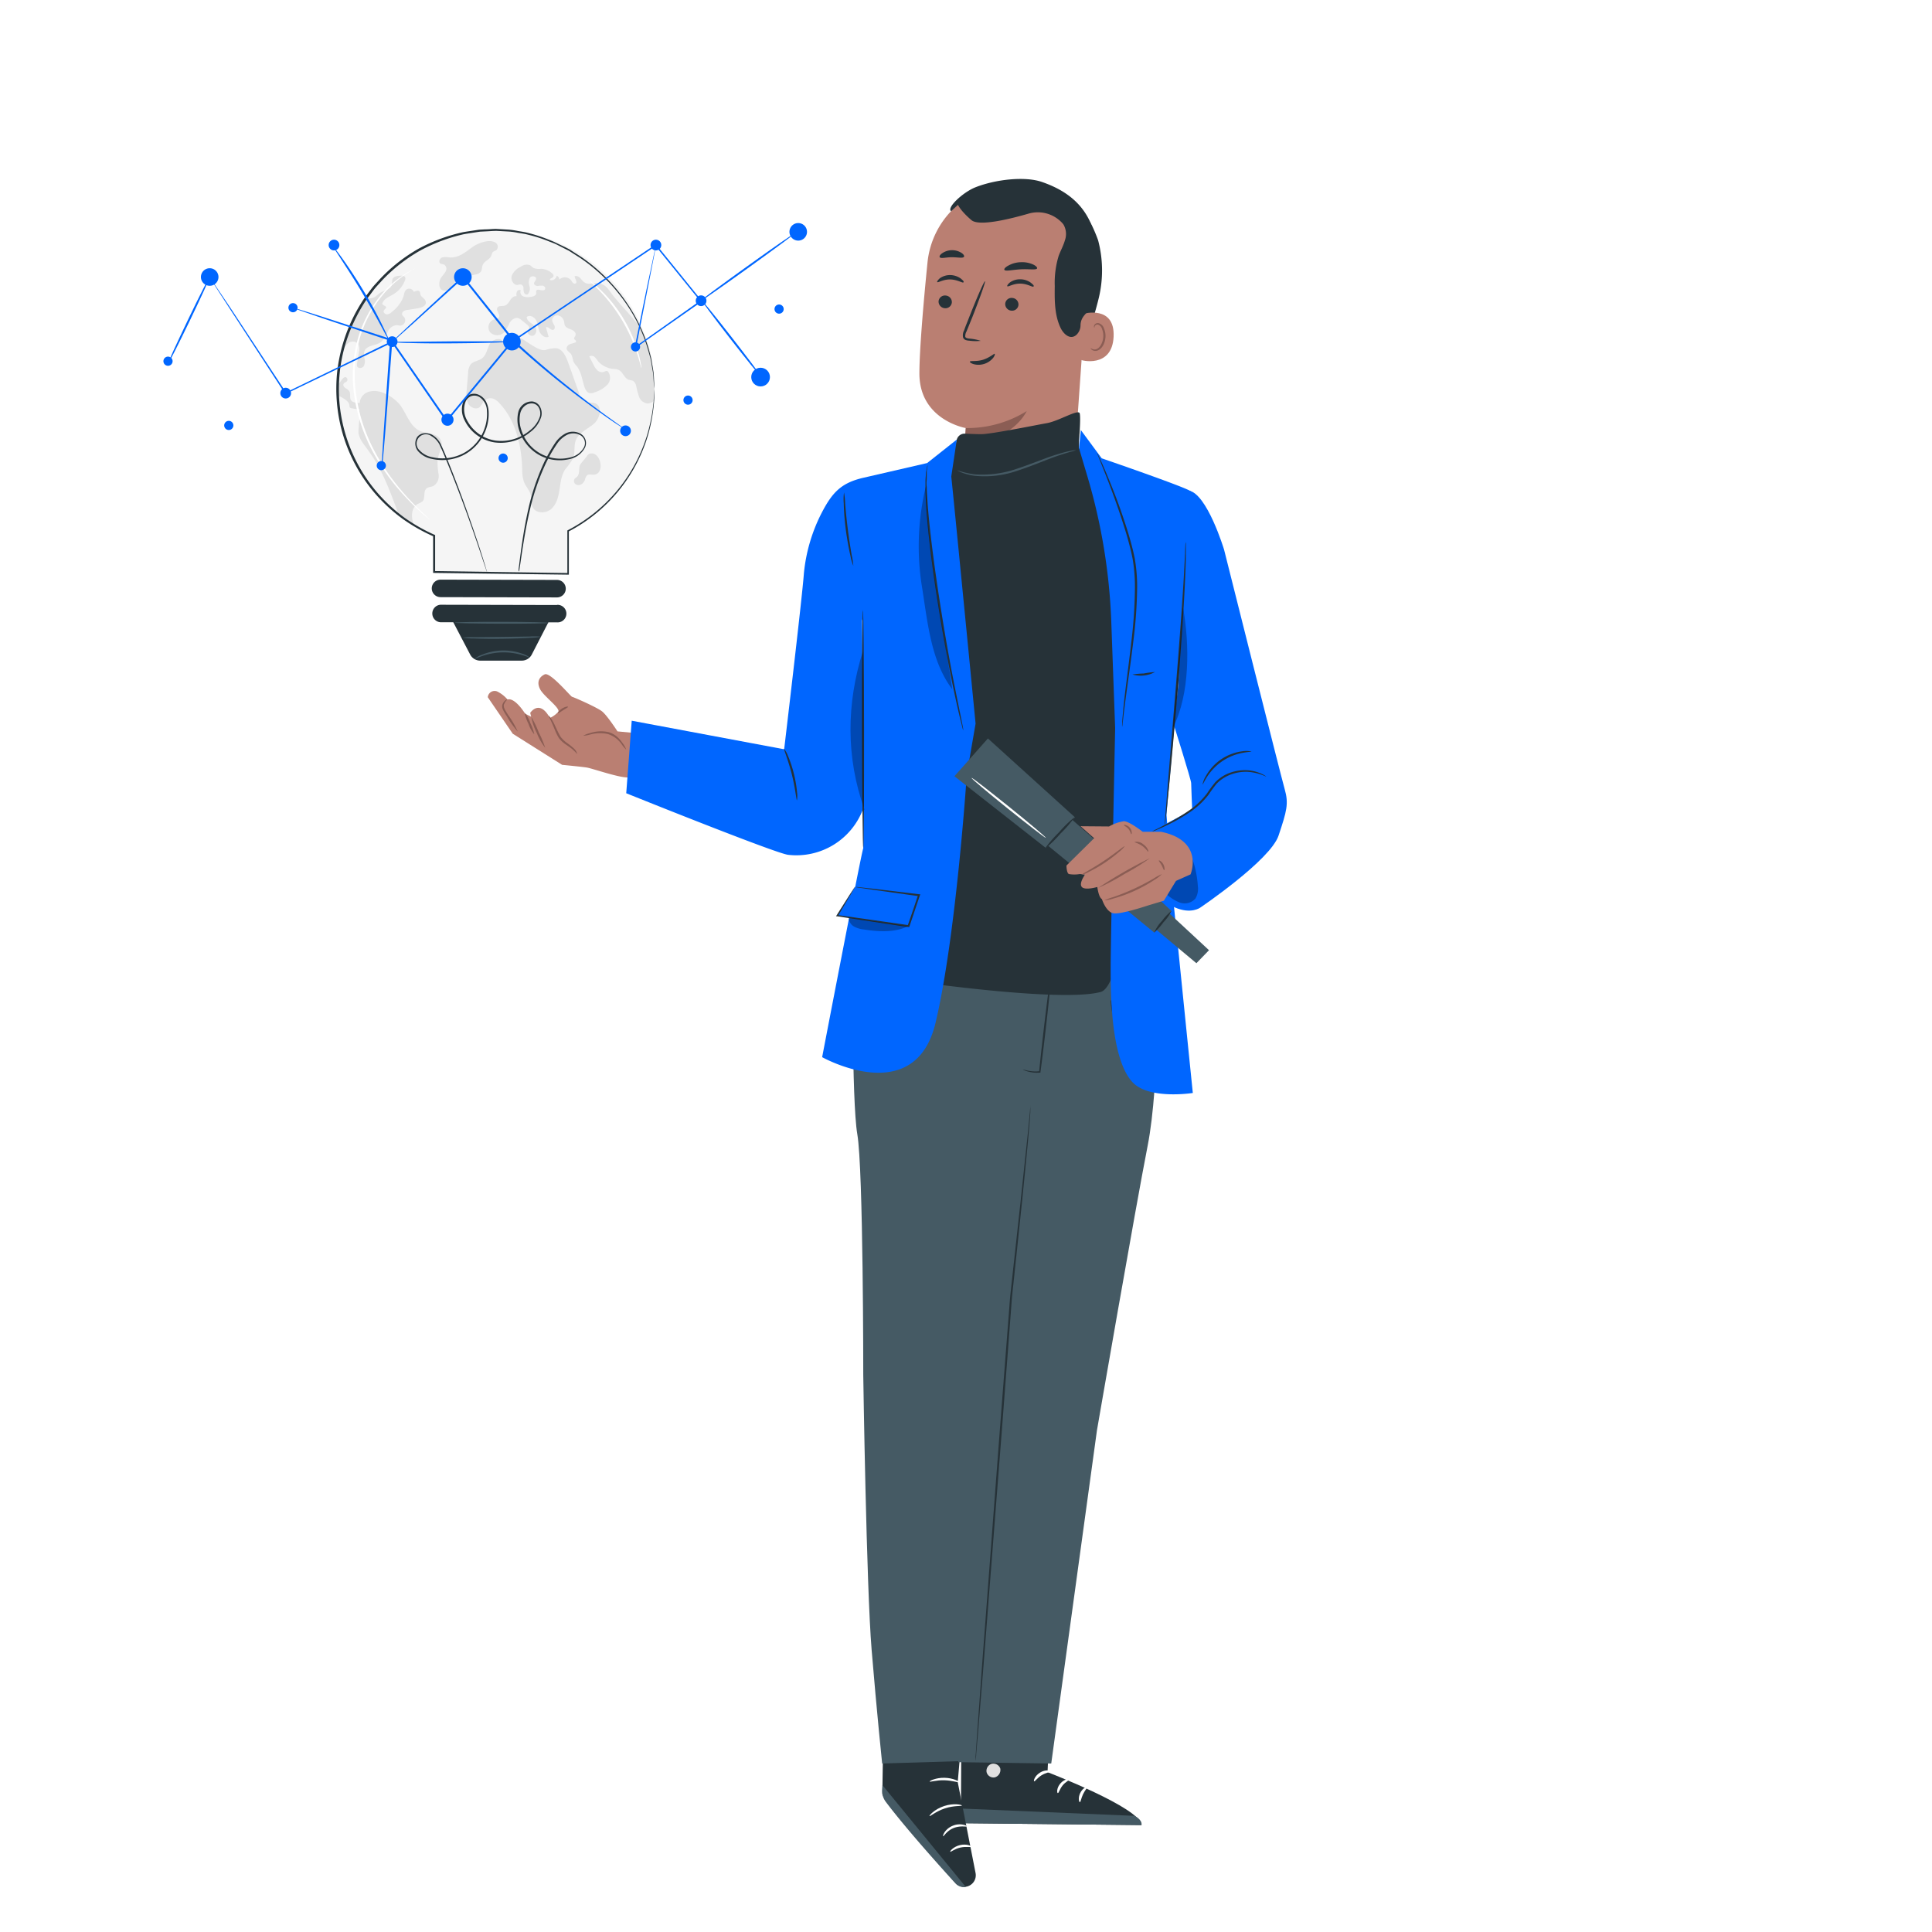 <svg class="animated" id="freepik_stories-visionary-technology" xmlns="http://www.w3.org/2000/svg" viewBox="0 0 500 500" version="1.1" xmlns:xlink="http://www.w3.org/1999/xlink" xmlns:svgjs="http://svgjs.com/svgjs"><style>svg#freepik_stories-visionary-technology:not(.animated) .animable {opacity: 0;}svg#freepik_stories-visionary-technology.animated #freepik--light-bulb--inject-40 {animation: 3s Infinite  linear floating;animation-delay: 0s;}            @keyframes floating {                0% {                    opacity: 1;                    transform: translateY(0px);                }                50% {                    transform: translateY(-10px);                }                100% {                    opacity: 1;                    transform: translateY(0px);                }            }        .animator-hidden { display: none; }</style><g id="freepik--background-simple--inject-40" class="animable animator-active animator-hidden" style="transform-origin: 266.015px 246.157px;"><path d="M423.34,145.25l-2.07-3.4c-17.41-28.69-48.88-46-82.07-43.89a86.71,86.71,0,0,0-12.71,1.75c-30.17,6.46-56.42,29.27-67.31,58.5-6.4,17.18-8.19,37-20.33,50.61C223,226.58,196.2,227.14,172.61,226.4s-50.45-.11-66.18,17.72c-9.85,11.16-13,27-12.19,42,2.11,39.58,29.69,75,64.76,92.56s76.37,19.17,114.76,11.43c53.78-10.84,104.92-40.61,135.65-86.59S447.93,194.88,423.34,145.25Z" style="fill: rgb(245, 245, 245); transform-origin: 266.015px 246.157px;" id="el8ospnqzyc3a" class="animable"></path></g><g id="freepik--Plant--inject-40" class="animable animator-hidden" style="transform-origin: 398.805px 396.735px;"><path d="M399.63,398a25.91,25.91,0,0,1,6.9-17.12C408.61,389.44,399.63,398,399.63,398Z" style="fill: rgb(69, 90, 100); transform-origin: 403.236px 389.44px;" id="elychs6ajq95d" class="animable"></path><path d="M409.64,393.13a25.89,25.89,0,0,1,18.46-.51C421.05,398,409.64,393.13,409.64,393.13Z" style="fill: rgb(69, 90, 100); transform-origin: 418.87px 393.157px;" id="elmr6xpva0tna" class="animable"></path><path d="M410.78,387.56a20.43,20.43,0,0,1,2.51-14.35C416.31,379.51,410.78,387.56,410.78,387.56Z" style="fill: rgb(69, 90, 100); transform-origin: 412.3px 380.385px;" id="el7qjpmz1yzxe" class="animable"></path><path d="M372.07,367.46c14.63,3.9,22.48,16.62,22.48,16.62C382.05,384.09,372.07,367.46,372.07,367.46Z" style="fill: rgb(69, 90, 100); transform-origin: 383.31px 375.77px;" id="el88dlrb7sv3" class="animable"></path><path d="M395.44,373.46c-.76-15.77,14.66-33.62,14.66-33.62-2.33,19.58-14.66,33.62-14.66,33.62" style="fill: rgb(69, 90, 100); transform-origin: 402.756px 356.65px;" id="elujtwtj32u3" class="animable"></path><path d="M395.37,328.54a42.26,42.26,0,0,1-5.55,22.59C387.65,341,395.37,328.54,395.37,328.54Z" style="fill: rgb(69, 90, 100); transform-origin: 392.418px 339.835px;" id="elhf2pbynvkcg" class="animable"></path><path d="M389.42,360.59c-11.53-1.24-17.8-12.71-17.8-12.71C385.56,351.78,389.42,360.59,389.42,360.59Z" style="fill: rgb(69, 90, 100); transform-origin: 380.52px 354.235px;" id="elxu4x1rfnw3m" class="animable"></path><path d="M364.55,408.81a25.88,25.88,0,0,1,18.13-3.49C376.59,411.73,364.55,408.81,364.55,408.81Z" style="fill: rgb(69, 90, 100); transform-origin: 373.615px 407.2px;" id="elsmia68heru" class="animable"></path><path d="M394.43,414a16.93,16.93,0,0,1-7.75,8.73C387.18,417.39,394.43,414,394.43,414Z" style="fill: rgb(69, 90, 100); transform-origin: 390.555px 418.365px;" id="el01qh6lbe9kou" class="animable"></path><path d="M393,412.29a20.52,20.52,0,0,1-13.79,2.46C383.6,410.12,393,412.29,393,412.29Z" style="fill: rgb(69, 90, 100); transform-origin: 386.105px 413.417px;" id="elmt627hex28g" class="animable"></path><path d="M398.85,433.52a.75.75,0,0,1,0-.24c0-.18,0-.41,0-.68,0-.65,0-1.53,0-2.65s0-2.55,0-4.18,0-3.48-.12-5.53c-.1-4.1-.39-9-.81-14.38s-1.12-11.33-2-17.52c-1.83-12.39-4.32-23.46-6.32-31.42-1-4-1.86-7.18-2.48-9.39l-.69-2.55c-.06-.27-.12-.49-.16-.67s-.05-.23,0-.23,0,.07.09.21.13.39.21.66c.2.61.46,1.46.79,2.52.68,2.19,1.58,5.39,2.64,9.36a294.12,294.12,0,0,1,6.47,31.43c.9,6.2,1.54,12.14,2,17.56s.65,10.3.7,14.41c.06,2,0,3.91,0,5.54s0,3-.07,4.19-.06,2-.09,2.64q0,.4,0,.69Z" style="fill: rgb(38, 50, 56); transform-origin: 392.716px 388.8px;" id="elt6que2av45a" class="animable"></path><path d="M377.68,400.13c.08-.12,4.74,2.94,10.41,6.82s10.2,7.14,10.12,7.25-4.74-2.93-10.41-6.82S377.6,400.25,377.68,400.13Z" style="fill: rgb(38, 50, 56); transform-origin: 387.945px 407.165px;" id="ellbscox6dri" class="animable"></path><path d="M398.21,401.81a4.22,4.22,0,0,1,.71-.78l2.08-2,6.93-6.5,6.93-6.5,2.1-2a4.26,4.26,0,0,1,.82-.68,4.4,4.4,0,0,1-.67.82c-.46.51-1.14,1.22-2,2.09-1.71,1.74-4.12,4.08-6.84,6.62s-5.2,4.79-7,6.39c-.92.8-1.67,1.44-2.19,1.88A4.35,4.35,0,0,1,398.21,401.81Z" style="fill: rgb(38, 50, 56); transform-origin: 407.995px 392.58px;" id="elnjwaztqbi1f" class="animable"></path><path d="M362.87,392.66s11.92-.23,17,9.15A21.46,21.46,0,0,1,362.87,392.66Z" style="fill: rgb(69, 90, 100); transform-origin: 371.37px 397.235px;" id="elwrs2ackaua" class="animable"></path><path d="M379.15,387.87s9.71,6.93,8.16,17.46A21.47,21.47,0,0,1,379.15,387.87Z" style="fill: rgb(69, 90, 100); transform-origin: 383.31px 396.6px;" id="elhwell1ba4am" class="animable"></path><path d="M430.26,370.82s-3.83,13.34-16,15.74A25,25,0,0,1,430.26,370.82Z" style="fill: rgb(69, 90, 100); transform-origin: 422.26px 378.69px;" id="elj03ayx3lzyp" class="animable"></path><path d="M373.86,321.22s15.2,9.92,13.52,26A32.68,32.68,0,0,1,373.86,321.22Z" style="fill: rgb(69, 90, 100); transform-origin: 380.685px 334.22px;" id="eluq4cvi7vd4j" class="animable"></path><path d="M424.46,409.44a5.82,5.82,0,0,1-1,.79c-.66.48-1.6,1.19-2.73,2.09a66.76,66.76,0,0,0-15.05,16.75c-.77,1.23-1.37,2.23-1.78,2.94a5.28,5.28,0,0,1-.68,1.06,6.12,6.12,0,0,1,.51-1.16c.34-.73.9-1.77,1.64-3A58.23,58.23,0,0,1,420.52,412c1.17-.87,2.15-1.54,2.84-2A6.25,6.25,0,0,1,424.46,409.44Z" style="fill: rgb(38, 50, 56); transform-origin: 413.84px 421.255px;" id="el7lsba9r78rq" class="animable"></path><path d="M411.23,419.35a25.92,25.92,0,0,1,3.49-18.13C416.36,412.52,411.23,419.35,411.23,419.35Z" style="fill: rgb(69, 90, 100); transform-origin: 412.941px 410.285px;" id="el14836jdaptym" class="animable"></path><path d="M421.46,413.77a18.87,18.87,0,0,1,13.28-2.06C427.39,415.61,421.46,413.77,421.46,413.77Z" style="fill: rgb(69, 90, 100); transform-origin: 428.1px 412.749px;" id="el7vlnyfp57tt" class="animable"></path><polygon points="376.68 434.76 382.38 472.25 415.52 472.25 423.22 435.3 376.68 434.76" style="fill: rgb(0, 102, 255); transform-origin: 399.95px 453.505px;" id="el574zd74fkxn" class="animable"></polygon><path d="M372.87,427.34v7a2.76,2.76,0,0,0,2.76,2.76h48a2.76,2.76,0,0,0,2.76-2.76v-7Z" style="fill: rgb(0, 102, 255); transform-origin: 399.63px 432.22px;" id="elcevcno5yplv" class="animable"></path><path d="M422.25,437.25c0,.12-10.5.23-23.44.23s-23.45-.11-23.45-.23,10.5-.23,23.45-.23S422.25,437.12,422.25,437.25Z" style="fill: rgb(38, 50, 56); transform-origin: 398.805px 437.25px;" id="elao4tjjaatls" class="animable"></path></g><g id="freepik--Floor--inject-40" class="animable animator-hidden" style="transform-origin: 248.645px 472.135px;"><path d="M448.61,472.13c0,.15-89.52.27-199.93.27s-200-.12-200-.27,89.5-.26,200-.26S448.61,472,448.61,472.13Z" style="fill: rgb(38, 50, 56); transform-origin: 248.645px 472.135px;" id="elumijja9pteb" class="animable"></path></g><g id="freepik--Character--inject-40" class="animable" style="transform-origin: 229.628px 267.353px;"><path d="M165.53,189.82l-5.72-.54s-2.66-4.12-4-5.18-7.43-3.73-7.75-3.76-5.65-6.47-7.08-5.82-2.16,2-1.19,3.87,5.39,4.94,4.66,5.86a6.86,6.86,0,0,1-2.16,1.57s-1-2.18-2.51-2.57-2.56,1.24-2.56,1.24l.24,1-1.56-.79s-2.59-4.25-4.56-3.67a8.35,8.35,0,0,0-2.69-2.09,1.77,1.77,0,0,0-2.41,1.5h0l6.46,9.45,12.77,8.05s5.08.49,6.4.7,7.64,2.41,10.2,2.55,5.62.56,5.62.56Z" style="fill: rgb(186, 127, 114); transform-origin: 146.965px 188.112px;" id="elw5tkigvzny" class="animable"></path><path d="M150.92,190.42a6.2,6.2,0,0,1,1.8-.7,8.88,8.88,0,0,1,4.7-.26,5.64,5.64,0,0,1,2.33,1.26,8.45,8.45,0,0,1,1.39,1.61,5.82,5.82,0,0,1,.93,1.7,9.29,9.29,0,0,1-1.23-1.48,6.85,6.85,0,0,0-3.55-2.59,10,10,0,0,0-4.48.11A8.24,8.24,0,0,1,150.92,190.42Z" style="fill: rgb(139, 93, 84); transform-origin: 156.495px 191.645px;" id="el508wwarizrf" class="animable"></path><path d="M141.94,185.21c.05-.05.58.46,1.15,1.48s1.13,2.53,2,4a7.77,7.77,0,0,0,1.72,1.63,16.74,16.74,0,0,1,1.58,1.27,2.9,2.9,0,0,1,1,1.57,15.7,15.7,0,0,0-1.29-1.29c-.43-.36-1-.73-1.61-1.16a7.43,7.43,0,0,1-1.86-1.72,14.08,14.08,0,0,1-1.1-2.26c-.29-.69-.55-1.32-.79-1.83C142.29,185.83,141.88,185.26,141.94,185.21Z" style="fill: rgb(139, 93, 84); transform-origin: 145.662px 190.183px;" id="elma86b327ty9" class="animable"></path><path d="M141.09,193.52a14.71,14.71,0,0,1-2.15-3.8,14.38,14.38,0,0,1-1.42-4.14,24.73,24.73,0,0,1,1.89,3.93A25.21,25.21,0,0,1,141.09,193.52Z" style="fill: rgb(139, 93, 84); transform-origin: 139.305px 189.55px;" id="elcwj2lgobglg" class="animable"></path><path d="M138.27,190.05a8.15,8.15,0,0,1-1.48-2.68,10.23,10.23,0,0,1-1-2.88,8,8,0,0,1,1.47,2.67A10.76,10.76,0,0,1,138.27,190.05Z" style="fill: rgb(139, 93, 84); transform-origin: 137.03px 187.27px;" id="elun9wwstcjmk" class="animable"></path><path d="M134,189.34a22.92,22.92,0,0,1-2.85-4,12.27,12.27,0,0,1-1-1.69,2.4,2.4,0,0,1-.2-.91,1.89,1.89,0,0,1,.24-.77c.45-.86,1.13-1,1.13-.94a3,3,0,0,0-.8,1.1c-.47.77.31,1.79,1,2.93A23.71,23.71,0,0,1,134,189.34Z" style="fill: rgb(139, 93, 84); transform-origin: 131.975px 185.179px;" id="elb936hrcbbpw" class="animable"></path><path d="M144.42,184.55c-.11-.09.29-.72,1.06-1.2s1.5-.57,1.53-.43-.57.43-1.26.87S144.53,184.65,144.42,184.55Z" style="fill: rgb(139, 93, 84); transform-origin: 145.707px 183.712px;" id="eljiohxhxplxd" class="animable"></path><path d="M272.22,434.58l-1.12,24.06s24.09,9.23,24.32,13.69l-46.75-.49.21-37.57Z" style="fill: rgb(38, 50, 56); transform-origin: 272.045px 453.3px;" id="eleo4ybzwywwo" class="animable"></path><path d="M256.67,456.47a1.89,1.89,0,0,0-1.34,2.16,1.83,1.83,0,0,0,2.13,1.35,2,2,0,0,0,1.41-2.3,1.9,1.9,0,0,0-2.37-1.16" style="fill: rgb(224, 224, 224); transform-origin: 257.102px 458.221px;" id="elnbbsq3gd7lr" class="animable"></path><path d="M248.67,471.84l.17-3.79,44.76,1.89s2.07.93,1.82,2.39Z" style="fill: rgb(69, 90, 100); transform-origin: 272.055px 470.19px;" id="elq2daxkotwe" class="animable"></path><path d="M271.86,458.42c0,.22-1.15.31-2.28,1s-1.74,1.67-1.95,1.58.15-1.41,1.53-2.26S271.91,458.21,271.86,458.42Z" style="fill: rgb(255, 255, 255); transform-origin: 269.718px 459.594px;" id="elkvooo0tjvho" class="animable"></path><path d="M276.74,460.49c.05.23-.94.6-1.72,1.56s-1,2-1.25,2-.36-1.3.64-2.47S276.74,460.28,276.74,460.49Z" style="fill: rgb(255, 255, 255); transform-origin: 275.17px 462.229px;" id="elxe1zff4om4j" class="animable"></path><path d="M279.47,466.39c-.21.05-.52-1.09.08-2.34s1.68-1.73,1.77-1.54-.57.85-1.05,1.88S279.69,466.37,279.47,466.39Z" style="fill: rgb(255, 255, 255); transform-origin: 280.264px 464.431px;" id="el3on2ynwl8vp" class="animable"></path><path d="M271.51,452.9c-.1.21-1.14-.12-2.43,0s-2.3.47-2.42.27.86-1,2.38-1.07S271.62,452.72,271.51,452.9Z" style="fill: rgb(255, 255, 255); transform-origin: 269.084px 452.663px;" id="el9r17e3snyxg" class="animable"></path><path d="M250.39,432.21l-2.53,29,4.62,23.55a3,3,0,0,1-2.55,3.53h0a3,3,0,0,1-2.57-.93c-4.17-4.55-19-21.53-19-23.09,0-2.47.5-31.17.5-31.17Z" style="fill: rgb(38, 50, 56); transform-origin: 240.446px 460.262px;" id="el8hx1rakecd8" class="animable"></path><path d="M249.93,488.33,228.38,462l-.08,1.23a4.73,4.73,0,0,0,.88,3c1.71,2.29,6.56,8.51,18.09,21.19a3,3,0,0,0,2.66.94Z" style="fill: rgb(69, 90, 100); transform-origin: 239.112px 475.197px;" id="elgag4mwljmkj" class="animable"></path><g id="elmmp494wncu"><g style="opacity: 0.6; transform-origin: 233.975px 454.355px;" class="animable"><path d="M235,453a1.79,1.79,0,0,1,.34,2.38,1.73,1.73,0,0,1-2.36.36,1.9,1.9,0,0,1-.35-2.52,1.8,1.8,0,0,1,2.5-.11" style="fill: rgb(255, 255, 255); transform-origin: 233.975px 454.355px;" id="elu4ugydrcnfc" class="animable"></path></g></g><path d="M244.09,475.2c.16.09.92-1.39,2.7-2.1s3.34-.25,3.39-.43-.32-.32-1-.46a4.61,4.61,0,0,0-2.63.3,4.69,4.69,0,0,0-2.08,1.65C244.1,474.74,244,475.17,244.09,475.2Z" style="fill: rgb(255, 255, 255); transform-origin: 247.122px 473.671px;" id="el53tr63aw6om" class="animable"></path><path d="M245.92,479.22c.13.14,1.12-.75,2.65-1.08s2.81,0,2.87-.19-1.27-.85-3-.44S245.77,479.14,245.92,479.22Z" style="fill: rgb(255, 255, 255); transform-origin: 248.673px 478.307px;" id="el0r8m7jxffmea" class="animable"></path><path d="M240.56,470c.13.14,1.65-1.23,4-2s4.37-.53,4.38-.73-2.07-.69-4.57.12S240.42,469.86,240.56,470Z" style="fill: rgb(255, 255, 255); transform-origin: 244.745px 468.475px;" id="elqf6paond6h" class="animable"></path><path d="M240.59,461.06c.07.18,1.72-.39,3.81-.33s3.72.67,3.8.49-1.53-1.09-3.78-1.13S240.51,460.92,240.59,461.06Z" style="fill: rgb(255, 255, 255); transform-origin: 244.395px 460.671px;" id="elgrq61iw8w8e" class="animable"></path><path d="M241.12,452.52c.08.17,1.75-.69,4-.45s3.68,1.37,3.79,1.22-.24-.45-.89-.88a6.47,6.47,0,0,0-5.82-.57C241.44,452.13,241.08,452.45,241.12,452.52Z" style="fill: rgb(255, 255, 255); transform-origin: 245.023px 452.351px;" id="elqg940uf75hs" class="animable"></path><path d="M245.13,450.44a2.42,2.42,0,0,0,.11-1.1,7.65,7.65,0,0,0-.69-2.93,3.38,3.38,0,0,0-1.35-1.72,1.21,1.21,0,0,0-1.37.18,2,2,0,0,0-.54,1.29,4.21,4.21,0,0,0,3.44,4.13,4.86,4.86,0,0,0,5-2.25,1.7,1.7,0,0,0,.18-1.4,1.17,1.17,0,0,0-1.19-.7,4.15,4.15,0,0,0-2,.87,8.8,8.8,0,0,0-2.13,2.13,2.69,2.69,0,0,0-.51,1,13.66,13.66,0,0,1,2.9-2.73,3.92,3.92,0,0,1,1.74-.72.62.62,0,0,1,.65.38,1.16,1.16,0,0,1-.16.91,4.38,4.38,0,0,1-4.33,1.9,3.65,3.65,0,0,1-3-3.46,1.41,1.41,0,0,1,.34-.92.67.67,0,0,1,.75-.11,3.12,3.12,0,0,1,1.17,1.43A11.32,11.32,0,0,1,245.13,450.44Z" style="fill: rgb(255, 255, 255); transform-origin: 245.638px 447.497px;" id="ell9qyseonaa8" class="animable"></path><path d="M220.71,246.15s-.34,38.7,1.16,47.38c1.57,9.12,1.54,62.3,1.54,62.3s.81,54.84,2.17,71.2,2.72,29.36,2.72,29.36l24.18-.73L259,350l10.22-64.75L266.7,248Z" style="fill: rgb(69, 90, 100); transform-origin: 244.948px 351.27px;" id="elwnwneq2s48" class="animable"></path><path d="M254.53,247.5l45.18,1.18s.46,31.78-2.69,47.8-13.13,73.69-13.13,73.69l-11.83,86.22L248,456.05v-119l3.81-54.87,2.74-34.69" style="fill: rgb(69, 90, 100); transform-origin: 273.867px 351.94px;" id="elqhpf7mu75q" class="animable"></path><path d="M266.65,286.15v0s0,0,0,.07a2.83,2.83,0,0,1,0,.33c0,.29,0,.72,0,1.29-.07,1.13-.19,2.8-.38,4.94-.37,4.3-1,10.5-1.76,18.16l-1.31,12.52c-.24,2.26-.49,4.58-.74,7s-.56,4.86-.72,7.4c-.77,10.15-1.62,21.31-2.51,33-1.83,23.42-3.48,44.62-4.68,60-.63,7.65-1.13,13.86-1.48,18.17-.19,2.13-.33,3.79-.43,4.94,0,.55-.1,1-.13,1.29a2.55,2.55,0,0,1-.06.43s0-.15,0-.44,0-.74.07-1.29c.08-1.15.19-2.82.34-4.94.31-4.32.76-10.53,1.31-18.19,1.16-15.38,2.76-36.59,4.53-60,.9-11.71,1.77-22.87,2.55-33,.17-2.54.48-5,.74-7.41s.52-4.72.77-7c.49-4.5.95-8.69,1.37-12.52.81-7.64,1.47-13.83,1.93-18.13.2-2.13.36-3.78.47-4.94l.1-1.28C266.69,286.23,266.68,286.06,266.65,286.15Z" style="fill: rgb(38, 50, 56); transform-origin: 259.562px 370.908px;" id="elz9zhwt4cdxs" class="animable"></path><path d="M242.87,253a3.62,3.62,0,0,1,0,1.06,15,15,0,0,1-.41,2.87A17.71,17.71,0,0,1,229.73,270a15.31,15.31,0,0,1-2.86.49,3.71,3.71,0,0,1-1.07,0c0-.1,1.52-.14,3.82-.84a18.31,18.31,0,0,0,12.52-12.87C242.77,254.48,242.77,253,242.87,253Z" style="fill: rgb(38, 50, 56); transform-origin: 234.354px 261.764px;" id="eljnwcikl9fr" class="animable"></path><path d="M297.57,273.59a2,2,0,0,1-.71-.24,11.79,11.79,0,0,1-1.78-1,16.85,16.85,0,0,1-7.35-10.79,11.55,11.55,0,0,1-.24-2,2.42,2.42,0,0,1,0-.74c.1,0,.16,1,.57,2.67a18.59,18.59,0,0,0,7.2,10.57C296.65,273.06,297.61,273.51,297.57,273.59Z" style="fill: rgb(38, 50, 56); transform-origin: 292.516px 266.205px;" id="elrxl8ucr82x" class="animable"></path><path d="M272,252a5.68,5.68,0,0,1,0,1.19c-.08.87-.17,1.94-.29,3.22-.27,2.71-.67,6.45-1.15,10.58s-.93,7.76-1.29,10.45l0,.15h-.15a8.81,8.81,0,0,1-3.33-.35,3.18,3.18,0,0,1-1.12-.49s.42.12,1.17.29a9.61,9.61,0,0,0,3.25.18l-.17.16c.27-2.69.67-6.39,1.14-10.46s.94-7.87,1.3-10.57c.18-1.26.34-2.33.46-3.19A5.13,5.13,0,0,1,272,252Z" style="fill: rgb(38, 50, 56); transform-origin: 268.351px 264.811px;" id="elbkf8x7l16r7" class="animable"></path><path d="M266.08,253.53s.11-.17.43-.22a1.35,1.35,0,0,1,1.24.5,1.83,1.83,0,0,1,.18,2,2.22,2.22,0,0,1-2.11,1.2,2.18,2.18,0,0,1-1.84-1.57,2,2,0,0,1,.49-1.92,2,2,0,0,1,1.17-.6c.31,0,.48,0,.47.06a2.67,2.67,0,0,0-1.37.79,1.62,1.62,0,0,0-.3,1.53,1.71,1.71,0,0,0,1.43,1.19,1.75,1.75,0,0,0,1.63-.9,1.48,1.48,0,0,0,0-1.53,1.22,1.22,0,0,0-.93-.52C266.25,253.5,266.1,253.57,266.08,253.53Z" style="fill: rgb(38, 50, 56); transform-origin: 266.027px 254.967px;" id="elj9hr4cakdmr" class="animable"></path><path d="M279.57,91.36a86.58,86.58,0,0,0,4.79-14.23,30.41,30.41,0,0,0-.15-14.87c-.22-.73-2.13-5.65-2.89-5.63-.55,0,.53,4.56.23,5-2.92,4.29-4,9.61-3.94,14.79a67.93,67.93,0,0,0,2,14.94" style="fill: rgb(38, 50, 56); transform-origin: 281.409px 73.995px;" id="elge3daj9rrko" class="animable"></path><path d="M249.6,117.1c.21-3.53.37-6.32.34-6.32s-12-2.07-12-14.13c0-5.82,1-17.81,2.09-28.65a22.47,22.47,0,0,1,22.73-20.3l1.16,0c12.54.94,18.74,12.1,17.46,24.6l-3.09,43.87-9.22,9.55a11.35,11.35,0,0,1-19.49-8.64Z" style="fill: rgb(186, 127, 114); transform-origin: 259.743px 88.442px;" id="elfmbvw09wikv" class="animable"></path><path d="M249.94,110.78a29.1,29.1,0,0,0,15.77-4.39s-4,8.71-16,7.43Z" style="fill: rgb(139, 93, 84); transform-origin: 257.71px 110.169px;" id="elpalgkq26i5q" class="animable"></path><path d="M242.9,78a1.74,1.74,0,0,0,1.64,1.77,1.66,1.66,0,0,0,1.8-1.53,1.72,1.72,0,0,0-1.63-1.76A1.65,1.65,0,0,0,242.9,78Z" style="fill: rgb(38, 50, 56); transform-origin: 244.62px 78.124px;" id="elz0ier4ltqo" class="animable"></path><path d="M242.55,73c.21.23,1.53-.72,3.38-.68s3.2,1,3.4.76-.11-.51-.69-1a4.79,4.79,0,0,0-2.72-.89,4.53,4.53,0,0,0-2.7.83C242.65,72.53,242.45,72.94,242.55,73Z" style="fill: rgb(38, 50, 56); transform-origin: 245.958px 72.154px;" id="el2coouxm6xm3" class="animable"></path><path d="M260.15,78.63a1.72,1.72,0,0,0,1.63,1.77,1.65,1.65,0,0,0,1.8-1.53A1.71,1.71,0,0,0,262,77.11,1.64,1.64,0,0,0,260.15,78.63Z" style="fill: rgb(38, 50, 56); transform-origin: 261.865px 78.752px;" id="elju86322cg6f" class="animable"></path><path d="M260.69,74.08c.21.23,1.53-.71,3.38-.68s3.19,1,3.4.76-.11-.51-.7-1a4.66,4.66,0,0,0-2.71-.88,4.44,4.44,0,0,0-2.7.82C260.78,73.58,260.58,74,260.69,74.08Z" style="fill: rgb(38, 50, 56); transform-origin: 264.098px 73.238px;" id="elo350yrbasqe" class="animable"></path><path d="M253.81,88.21a12.74,12.74,0,0,0-3-.59c-.47-.06-.92-.16-1-.48a2.53,2.53,0,0,1,.34-1.4c.47-1.14.95-2.33,1.46-3.58,2-5.1,3.5-9.29,3.3-9.37s-2,4-4,9.08c-.48,1.26-1,2.46-1.39,3.61a2.72,2.72,0,0,0-.28,1.85,1.16,1.16,0,0,0,.77.7,3.16,3.16,0,0,0,.8.13A11.76,11.76,0,0,0,253.81,88.21Z" style="fill: rgb(38, 50, 56); transform-origin: 252.057px 80.536px;" id="el0tz1n2qg76n" class="animable"></path><path d="M259.93,69.82c.26.47,2.05,0,4.24-.12s4,.25,4.23-.24c.1-.23-.28-.65-1-1a7.06,7.06,0,0,0-3.26-.6,6.91,6.91,0,0,0-3.19.88C260.16,69.15,259.82,69.6,259.93,69.82Z" style="fill: rgb(38, 50, 56); transform-origin: 264.163px 68.937px;" id="elw2y1ob1if6e" class="animable"></path><path d="M243.2,66.57c.32.42,1.61,0,3.14,0s2.83.33,3.14-.11c.13-.21-.07-.63-.63-1a4.55,4.55,0,0,0-5,.07C243.25,65.93,243.06,66.36,243.2,66.57Z" style="fill: rgb(38, 50, 56); transform-origin: 246.337px 65.751px;" id="elwr3r4xz2apo" class="animable"></path><path d="M280.27,81.24c.21-.09,8.32-2.32,7.93,5.92s-8.59,6.14-8.59,5.9S280.27,81.24,280.27,81.24Z" style="fill: rgb(186, 127, 114); transform-origin: 283.912px 87.186px;" id="els59zafrqibg" class="animable"></path><path d="M282.28,90.06s.13.11.37.23a1.43,1.43,0,0,0,1.07.08c.89-.28,1.69-1.63,1.8-3.11a4.78,4.78,0,0,0-.3-2.07,1.69,1.69,0,0,0-1-1.16.75.75,0,0,0-.87.35c-.12.23-.07.4-.12.41s-.17-.15-.08-.49a.9.9,0,0,1,.34-.5,1.09,1.09,0,0,1,.81-.17A2,2,0,0,1,285.71,85a4.88,4.88,0,0,1,.38,2.32c-.13,1.66-1,3.17-2.26,3.46a1.56,1.56,0,0,1-1.3-.28C282.28,90.26,282.25,90.08,282.28,90.06Z" style="fill: rgb(139, 93, 84); transform-origin: 284.188px 87.216px;" id="elgb5iiufkz5n" class="animable"></path><path d="M246.16,54.66c-1.29-.82,3-4.9,6.31-6.2,5.08-2,12.72-2.92,17.21-1.36,5.4,1.87,9.81,4.86,12.29,10a32.52,32.52,0,0,1,2.69,16.74,9.83,9.83,0,0,1-1.45,5c-1.25,1.75-3.52,2.77-3.57,5.29a3.48,3.48,0,0,1-1,2.47c-1.6,1.51-3.35-.1-4.12-1.66-1.62-3.32-1.6-7.19-1.55-10.89a24,24,0,0,1,1-7.8c.49-1.35,1.21-2.61,1.61-4a4.9,4.9,0,0,0-.35-4.14,5,5,0,0,0-.63-.71,8.57,8.57,0,0,0-8.42-2.11c-4.73,1.37-12.79,3.37-14.77,1.68-2.85-2.43-3.48-3.95-3.48-3.95Z" style="fill: rgb(38, 50, 56); transform-origin: 265.381px 66.759px;" id="elsit279c3uu" class="animable"></path><path d="M251,93.59c-.06.13.27.44,1,.66a4.92,4.92,0,0,0,5-1.6c.44-.56.53-1,.41-1.09s-1.29,1-3,1.54S251.16,93.29,251,93.59Z" style="fill: rgb(38, 50, 56); transform-origin: 254.226px 92.981px;" id="elylz24xwkj6a" class="animable"></path><path d="M246.54,117.68l1.08-3.92a2.08,2.08,0,0,1,2.11-1.53c1.47.07,3.5.15,4.36.13,2.84-.07,14.46-2.44,16.79-2.84,3.16-.54,8.23-3.75,8.55-2.54s-.18,7-.18,7v2l7.33,7.58,8.86,24.14-5.32,80.61L289,249.09s-1.6,7-4.18,7.64c-11.36,3-55.45-3.76-55.45-3.76l9.56-36-3.83-46.16,3.5-43.53,5.69-8.43Z" style="fill: rgb(38, 50, 56); transform-origin: 262.405px 182.104px;" id="elf4376fk6ahc" class="animable"></path><path d="M278.47,116.5a6.65,6.65,0,0,1-1.2.37c-.78.21-1.9.55-3.26,1-2.74.9-6.39,2.54-10.62,3.92a25.6,25.6,0,0,1-11.24,1.33,14.37,14.37,0,0,1-3.34-.86,5.53,5.53,0,0,1-1.13-.57,23.64,23.64,0,0,0,4.52,1.07,27.35,27.35,0,0,0,11-1.46c4.17-1.37,7.86-3,10.65-3.78a31.82,31.82,0,0,1,3.33-.87A5.77,5.77,0,0,1,278.47,116.5Z" style="fill: rgb(69, 90, 100); transform-origin: 263.075px 119.881px;" id="elapsm39nn0dr" class="animable"></path><path d="M279.72,111.3l5.4,7.31s21.69,7.45,23,8.51-6.24,83.63-6.24,83.63h0s1.28,16.11,1.28,16.91,5.54,55.2,5.54,55.2-11.41,1.82-15.66-2.84c-5.79-6.35-5.6-24.27-5.6-30.13s1.16-61.42,1.16-61.42l-1-27.52a151.31,151.31,0,0,0-6.2-37.72L279.25,116Z" style="fill: rgb(0, 102, 255); transform-origin: 293.975px 197.255px;" id="elza1jfi61cwc" class="animable"></path><path d="M283.91,117.21a3.31,3.31,0,0,1,.35.66c.22.43.52,1.08.9,1.92.75,1.68,1.79,4.14,3,7.21s2.53,6.77,3.82,10.94c.62,2.09,1.24,4.29,1.7,6.63a42.07,42.07,0,0,1,.61,7.35,117.94,117.94,0,0,1-1,14.15c-.52,4.33-1.08,8.21-1.53,11.48s-.79,5.9-1,7.73l-.24,2.1a5.79,5.79,0,0,1-.11.73,3.18,3.18,0,0,1,0-.74c0-.48.06-1.2.14-2.11.15-1.84.43-4.49.84-7.76s.92-7.16,1.41-11.48a122.32,122.32,0,0,0,.92-14.1,42.57,42.57,0,0,0-.59-7.25c-.45-2.31-1.05-4.51-1.66-6.6-1.26-4.16-2.56-7.85-3.7-10.94s-2.14-5.56-2.83-7.26l-.8-2A3.26,3.26,0,0,1,283.91,117.21Z" style="fill: rgb(38, 50, 56); transform-origin: 289.1px 152.66px;" id="el048zcqrsmy3d" class="animable"></path><path d="M298.91,173.92a7.71,7.71,0,0,1-5.85.64,22.33,22.33,0,0,1,2.94-.26A22.35,22.35,0,0,1,298.91,173.92Z" style="fill: rgb(38, 50, 56); transform-origin: 295.985px 174.393px;" id="elsaplpvy1tq9" class="animable"></path><path d="M310.67,234.86s18.09-12.23,20.22-18.61,2.66-8.25,1.59-12-15.69-62-15.69-62-4.41-14.58-9.19-15.3c-1.31-.2-2.44,48.48-2.65,50.29s-1.2,10.24-1.2,10.24,4.52,14.37,4.52,15.17.27,6.91.27,6.91l-10.38,5.59s1.6,17.81,5.86,19.68S310.67,234.86,310.67,234.86Z" style="fill: rgb(0, 102, 255); transform-origin: 315.588px 181.309px;" id="elb0lmmmrv5qe" class="animable"></path><path d="M327.69,201a13,13,0,0,0-4.91-1.26,11.17,11.17,0,0,0-5.3,1.16,9.72,9.72,0,0,0-2.59,1.89,34.09,34.09,0,0,0-2.08,2.83,20,20,0,0,1-5.06,4.69,42.22,42.22,0,0,1-4.86,2.83c-1.43.71-2.6,1.25-3.43,1.58a6.8,6.8,0,0,1-1.3.49,7.61,7.61,0,0,1,1.22-.67c.8-.39,1.94-1,3.34-1.73a49,49,0,0,0,4.76-2.89,20.22,20.22,0,0,0,4.91-4.61,31.82,31.82,0,0,1,2.13-2.87,10.15,10.15,0,0,1,2.74-2,11.39,11.39,0,0,1,5.54-1.1,10.4,10.4,0,0,1,3.69.92,6.28,6.28,0,0,1,.91.49C327.6,200.88,327.7,201,327.69,201Z" style="fill: rgb(38, 50, 56); transform-origin: 312.925px 207.267px;" id="eljgq3oh5b6bq" class="animable"></path><path d="M323.88,194.49c0,.09-.92.08-2.35.36a13.88,13.88,0,0,0-5.2,2.14,14.09,14.09,0,0,0-3.91,4c-.79,1.23-1.12,2.08-1.2,2.05a6.34,6.34,0,0,1,.88-2.24,12.66,12.66,0,0,1,9.37-6.36A6.25,6.25,0,0,1,323.88,194.49Z" style="fill: rgb(38, 50, 56); transform-origin: 317.55px 198.694px;" id="elcblyr3q58k5" class="animable"></path><path d="M306.9,140.3a3.81,3.81,0,0,1,0,.74c0,.54,0,1.26,0,2.15,0,1.86-.1,4.55-.25,7.87-.31,6.64-.94,15.81-1.75,25.92s-1.64,19.27-2.28,25.89c-.33,3.26-.59,5.93-.78,7.83l-.24,2.13a4.89,4.89,0,0,1-.12.74,3.29,3.29,0,0,1,0-.75c0-.54.09-1.25.14-2.14.16-1.91.37-4.57.62-7.84l2.13-25.9c.81-10.11,1.49-19.27,1.9-25.9.2-3.32.33-6,.42-7.86,0-.89.06-1.6.08-2.14A3.52,3.52,0,0,1,306.9,140.3Z" style="fill: rgb(38, 50, 56); transform-origin: 304.188px 176.935px;" id="el4751h4j9fhg" class="animable"></path><g id="elckz9y55qxoo"><g style="opacity: 0.3; transform-origin: 305.411px 172.765px;" class="animable"><path d="M303.55,188.31c4.44-8.61,4.35-21.57,2.61-31.09-.75,9.6-1.77,23.76-2.61,31.09" id="elolmoc03o5zi" class="animable" style="transform-origin: 305.411px 172.765px;"></path></g></g><path d="M246.19,123.32l1.43-9.56-7.68,6.08-16.48,3.8c-5.83,1.34-8.11,3.87-10.86,9.18a43.3,43.3,0,0,0-4.55,15.54c-.47,6.52-5.11,45.55-5.11,45.55l-39.45-7.39-1.42,18.77s39,15.71,41.94,15.94a18.42,18.42,0,0,0,19.4-12V219.5c-.56,1.55-10.64,54.09-10.64,54.09s24,13.49,29.34-8.86,8.1-64.32,8.1-64.32l2.27-13.14S246.72,128.11,246.19,123.32Zm-23.06,36.91.27,1.43v47.07C223.39,204.89,223.26,177.16,223.13,160.23Z" style="fill: rgb(0, 102, 255); transform-origin: 207.275px 195.693px;" id="eln17jqtq4tje" class="animable"></path><path d="M223.32,157.85c.14,0,.28,13.8.3,30.82s-.07,30.83-.21,30.83-.28-13.8-.31-30.82S223.17,157.85,223.32,157.85Z" style="fill: rgb(38, 50, 56); transform-origin: 223.359px 188.675px;" id="els52xejab1sk" class="animable"></path><path d="M220.84,146.43a12.84,12.84,0,0,1-.77-2.71c-.39-1.69-.84-4.05-1.18-6.68s-.49-5-.53-6.77a12.84,12.84,0,0,1,.07-2.82,19.2,19.2,0,0,1,.29,2.8c.14,1.72.36,4.1.69,6.72s.72,5,1,6.68A19,19,0,0,1,220.84,146.43Z" style="fill: rgb(38, 50, 56); transform-origin: 219.577px 136.94px;" id="elb55w0raa4c" class="animable"></path><polygon points="221.26 229.54 216.71 236.96 235.16 239.67 237.87 231.67 221.26 229.54" style="fill: rgb(0, 102, 255); transform-origin: 227.29px 234.605px;" id="elw1boq570kxf" class="animable"></polygon><path d="M221.26,229.54a9.68,9.68,0,0,1,1.19.08l3.42.37,12,1.44.29,0-.09.28c-.84,2.47-1.74,5.17-2.69,8l-.07.2-.22,0-1.07-.15-17.37-2.62-.29,0,.15-.25,3.44-5.42.94-1.43a2.33,2.33,0,0,1,.34-.47,3.24,3.24,0,0,1-.29.57l-.87,1.51-3.23,5.44-.13-.29,17.38,2.48,1.08.16-.29.17c1-2.82,1.89-5.52,2.73-8l.19.32L226,230.28l-3.43-.51A9.41,9.41,0,0,1,221.26,229.54Z" style="fill: rgb(38, 50, 56); transform-origin: 227.26px 234.725px;" id="elgg4ppbntxuk" class="animable"></path><g id="elx5ce1iz0r8n"><g style="opacity: 0.3; transform-origin: 227.29px 239.225px;" class="animable"><path d="M219.64,237.45a2.75,2.75,0,0,0,1.35,2.32,6.67,6.67,0,0,0,2.52.77c3.83.61,7.92.85,11.43-.8Z" id="elcion4spiz8w" class="animable" style="transform-origin: 227.29px 239.225px;"></path></g></g><path d="M206.25,207.12c-.16,0-.41-3.08-1.34-6.76s-2.13-6.53-2-6.59a6.78,6.78,0,0,1,1,1.8,32.23,32.23,0,0,1,2.37,9.51A6.7,6.7,0,0,1,206.25,207.12Z" style="fill: rgb(38, 50, 56); transform-origin: 204.622px 200.445px;" id="el63epu3wveb6" class="animable"></path><g id="elj0d9jw7od7d"><g style="opacity: 0.3; transform-origin: 221.913px 189.055px;" class="animable"><path d="M223.72,209.51c-4.81-13.46-4.69-27.36-.4-41,.22,14.07,0,27,.24,41.09" id="eltw3cumbvav" class="animable" style="transform-origin: 221.913px 189.055px;"></path></g></g><path d="M249.29,189a3.2,3.2,0,0,1-.21-.67c-.13-.5-.29-1.15-.5-2-.43-1.7-1-4.18-1.65-7.26-1.31-6.14-2.92-14.68-4.4-24.16s-2.49-18.11-2.87-24.4c-.06-1.57-.17-3-.15-4.24v-1.74c0-.54.06-1,.09-1.47s0-.83.1-1.17l.18-.84a2.84,2.84,0,0,1,.17-.68,3.63,3.63,0,0,1-.07.7l-.13.84c0,.33,0,.73,0,1.16s0,.93-.05,1.46,0,1.12.05,1.73c0,1.25.14,2.66.23,4.23.47,6.26,1.55,14.87,3,24.34s3,18,4.26,24.17c.61,3,1.12,5.51,1.48,7.29.17.82.3,1.48.4,2A4.61,4.61,0,0,1,249.29,189Z" style="fill: rgb(38, 50, 56); transform-origin: 244.399px 154.685px;" id="elo2ky3njvrv" class="animable"></path><g id="elf5wmdrr1ln7"><g style="opacity: 0.3; transform-origin: 242.103px 152.015px;" class="animable"><path d="M239.66,125.67a66.13,66.13,0,0,0-.95,26.84c1.39,8.91,2.32,18.74,7.73,25.85C244,161.6,240,143.47,239.66,125.67Z" id="elbq4xyr6p1fg" class="animable" style="transform-origin: 242.103px 152.015px;"></path></g></g><g id="el722pzx3w2au"><g style="opacity: 0.3; transform-origin: 303.66px 225.235px;" class="animable"><path d="M310,229.33a26.23,26.23,0,0,0-2-8.55c-.75-1.8-1.95-3.69-3.86-4.07a5.4,5.4,0,0,0-4,1.14,6.66,6.66,0,0,0-2.56,2.88,3.54,3.54,0,0,0,.48,3.68l3.49,6.68a11,11,0,0,0,3.76,2.48,3.7,3.7,0,0,0,4.1-1.08A5,5,0,0,0,310,229.33Z" id="elkb7rmkvztyb" class="animable" style="transform-origin: 303.66px 225.235px;"></path></g></g><polygon points="297.21 238.91 309.63 249.28 312.89 245.91 301.23 235.09 297.21 238.91" style="fill: rgb(69, 90, 100); transform-origin: 305.05px 242.185px;" id="ellw2i6svhvcs" class="animable"></polygon><polygon points="283.79 217.72 273 208.19 267.13 215.51 298.71 241.35 303.18 235.76 283.79 217.72" style="fill: rgb(69, 90, 100); transform-origin: 285.155px 224.77px;" id="ele61ifh5blaj" class="animable"></polygon><polygon points="270.67 219.46 278.19 211.51 255.67 191.11 247.01 200.89 270.67 219.46" style="fill: rgb(69, 90, 100); transform-origin: 262.6px 205.285px;" id="elmsbn5uzhxjk" class="animable"></polygon><path d="M278.14,211.44a30.37,30.37,0,0,1-3.73,4.33,30.75,30.75,0,0,1-4.11,4,33.52,33.52,0,0,1,3.73-4.33A32.2,32.2,0,0,1,278.14,211.44Z" style="fill: rgb(38, 50, 56); transform-origin: 274.22px 215.605px;" id="elkjbok2y6s1m" class="animable"></path><path d="M303.18,235.76a12.17,12.17,0,0,1-2.08,2.92,16.43,16.43,0,0,1-2.39,2.67,10.15,10.15,0,0,1,2-3A13,13,0,0,1,303.18,235.76Z" style="fill: rgb(38, 50, 56); transform-origin: 300.945px 238.555px;" id="eln61p9lrj85a" class="animable"></path><path d="M270.7,216.86c-.09.11-4.47-3.26-9.79-7.53s-9.55-7.83-9.46-8,4.47,3.27,9.79,7.54S270.79,216.75,270.7,216.86Z" style="fill: rgb(255, 255, 255); transform-origin: 261.075px 209.093px;" id="elsmrahi7mxl" class="animable"></path><path d="M300.44,215.26h-4.71s-3.48-2.73-4.88-2.73a11,11,0,0,0-3.82,1.36l-7.38-.06,3.51,3.1L276,224s0,1.88.62,2.2a8.43,8.43,0,0,0,2.83,0l1.36.14s-1.67,2.27-.83,3.21,4,0,4,0,.35,2.72,1.19,3.14c0,0,1.05,3.35,3,3.67s8.85-2,8.85-2l4.19-1.26,3.14-5.13,3.76-1.68S311.78,217.57,300.44,215.26Z" style="fill: rgb(186, 127, 114); transform-origin: 292.338px 224.46px;" id="ellcy7qulrloe" class="animable"></path><path d="M291.06,219a6.65,6.65,0,0,1-1.38,1.41,36.49,36.49,0,0,1-3.78,2.87,35.7,35.7,0,0,1-4.12,2.37,6.63,6.63,0,0,1-1.83.73c-.07-.14,2.6-1.49,5.66-3.53S291,218.84,291.06,219Z" style="fill: rgb(139, 93, 84); transform-origin: 285.504px 222.685px;" id="elwfv8p9yy6tg" class="animable"></path><path d="M297.58,222.11a56.68,56.68,0,0,1-6.56,4.07,56,56,0,0,1-6.82,3.62,114.69,114.69,0,0,1,13.38-7.69Z" style="fill: rgb(139, 93, 84); transform-origin: 290.89px 225.955px;" id="elh4rurfz2aj" class="animable"></path><path d="M300.7,226.22a9.47,9.47,0,0,1-1.92,1.48,38.14,38.14,0,0,1-5.12,2.83,37.26,37.26,0,0,1-5.48,2,9.4,9.4,0,0,1-2.38.5,13.26,13.26,0,0,1,2.26-.85c1.41-.48,3.33-1.21,5.38-2.15a57.74,57.74,0,0,0,5.14-2.68A13.36,13.36,0,0,1,300.7,226.22Z" style="fill: rgb(139, 93, 84); transform-origin: 293.25px 229.625px;" id="el3etl8kbvy1a" class="animable"></path><path d="M297.17,220.4c-.14.06-.62-.82-1.6-1.5s-2-.88-1.94-1a2.57,2.57,0,0,1,2.24.6C297,219.26,297.3,220.37,297.17,220.4Z" style="fill: rgb(139, 93, 84); transform-origin: 295.413px 219.124px;" id="elybwlvio9v4" class="animable"></path><path d="M292.79,215.88c-.15,0-.21-.7-.73-1.32s-1.17-.84-1.15-1,.21-.12.52,0a2.08,2.08,0,0,1,1,.69,2.05,2.05,0,0,1,.46,1.15C292.94,215.7,292.85,215.89,292.79,215.88Z" style="fill: rgb(139, 93, 84); transform-origin: 291.907px 214.667px;" id="eljd0qxn8ura" class="animable"></path><path d="M301.28,225.2c-.15,0-.29-.61-.65-1.27s-.81-1.11-.72-1.23.75.2,1.17,1S301.42,225.21,301.28,225.2Z" style="fill: rgb(139, 93, 84); transform-origin: 300.645px 223.938px;" id="elbmm4qkgbo3r" class="animable"></path></g><g id="freepik--speech-bubble--inject-40" class="animable animator-hidden" style="transform-origin: 344.55px 66.03px;"><g id="elrge7zf81mej"><circle cx="344.55" cy="66.03" r="31" style="fill: rgb(255, 255, 255); transform-origin: 344.55px 66.03px; transform: rotate(-15.7deg);" class="animable"></circle></g><path d="M313.51,90.89s.34,0,.9.21a4.15,4.15,0,0,1,2,1.46,3.84,3.84,0,0,1,.69,1.56,3.47,3.47,0,0,1-.19,1.92,3.72,3.72,0,0,1-7,.11,3.3,3.3,0,0,1-.25-1.91,3.87,3.87,0,0,1,.64-1.58,4.15,4.15,0,0,1,1.95-1.53,8.59,8.59,0,0,1,.9-.23.62.62,0,0,0-.25,0,1.81,1.81,0,0,0-.29,0,2.59,2.59,0,0,0-.4.1,4.05,4.05,0,0,0-2.07,1.51,3.92,3.92,0,0,0-.72,1.66,3.6,3.6,0,0,0,.25,2A4.18,4.18,0,0,0,311.13,98a4,4,0,0,0,2.34.77,4,4,0,0,0,2.31-.85,4.28,4.28,0,0,0,1.38-1.82,3.72,3.72,0,0,0,.18-2.07,4.11,4.11,0,0,0-.77-1.63A4,4,0,0,0,314.45,91a2.35,2.35,0,0,0-.4-.08l-.3,0A.87.87,0,0,0,313.51,90.89Z" style="fill: rgb(38, 50, 56); transform-origin: 313.393px 94.829px;" id="elvmvj0kdwri" class="animable"></path><path d="M313.63,70.79s0-.17,0-.5l-.14-1.48c0-.33-.07-.69-.1-1.09s0-.84,0-1.32V64.86a6.15,6.15,0,0,1,0-.85c0-.29.06-.59.1-.9a29.83,29.83,0,0,1,2.14-8.72,31.21,31.21,0,0,1,6.48-9.94l1.18-1.2c.42-.37.86-.73,1.31-1.11l.66-.56A7.25,7.25,0,0,1,326,41l1.48-1,.75-.51.81-.44,1.63-.9c.56-.28,1.15-.5,1.74-.76l.88-.38.45-.19.46-.14A28.29,28.29,0,0,1,338,35.66c.66-.13,1.32-.3,2-.39l2-.21c.35,0,.69-.08,1-.09h1.05c.7,0,1.41,0,2.12,0a31.59,31.59,0,0,1,4.28.57l1.08.21.54.12.53.16,2.13.65c.71.25,1.39.57,2.09.85.35.15.71.27,1,.45l1,.54A35.13,35.13,0,0,1,362.89,41l1.82,1.48.46.38c.15.13.29.27.43.41l.85.83.85.84.77.91.78.93.39.46c.12.16.23.33.34.5l1.38,2,1.18,2.15a32.85,32.85,0,0,1,3.08,9.45,33.09,33.09,0,0,1-.09,9.94l-.48,2.4c-.24.78-.47,1.56-.71,2.33l-.18.58-.23.56-.46,1.11-.46,1.11-.56,1-.56,1.05-.28.52-.33.5-1.3,2a34,34,0,0,1-3,3.5l-.8.82c-.26.27-.57.49-.86.74-.58.48-1.14,1-1.73,1.44l-1.84,1.26-.46.32-.48.27-1,.53a33.89,33.89,0,0,1-3.92,1.83c-.66.25-1.35.44-2,.66l-1,.31c-.34.1-.68.15-1,.23l-2,.41c-.67.12-1.35.16-2,.24a29.36,29.36,0,0,1-4,.14H343a3.88,3.88,0,0,1-.48,0l-1-.09c-.63-.07-1.27-.1-1.88-.21l-1.83-.36-.9-.18-.87-.26-1.72-.52a5.77,5.77,0,0,1-.82-.31l-.81-.33c-.53-.23-1.07-.43-1.58-.67l-1.49-.78a31.22,31.22,0,0,1-9.16-7.53c-.28-.34-.57-.66-.83-1l-.71-1c-.24-.34-.46-.67-.69-1-.1-.16-.22-.32-.32-.49l-.28-.49q-.54-1-1.05-1.89c-.31-.61-.54-1.23-.8-1.79-.12-.29-.24-.56-.36-.83a6.5,6.5,0,0,1-.3-.8c-.16-.52-.32-1-.46-1.46s-.29-.87-.4-1.26-.16-.75-.22-1.07c-.14-.64-.25-1.12-.32-1.45s-.12-.5-.12-.5l.09.5c.07.34.16.82.29,1.46q.09.48.21,1.08c.1.39.25.8.38,1.26s.3,1,.46,1.48a5.62,5.62,0,0,0,.3.8l.35.83c.25.57.48,1.19.79,1.8l1,1.91.28.5c.1.17.21.32.32.49s.45.65.68,1,.47.69.71,1l.83,1a31.05,31.05,0,0,0,9.2,7.61l1.49.79c.51.24,1.05.45,1.59.68l.81.33a4.87,4.87,0,0,0,.83.31l1.73.53.87.27.91.18,1.84.37c.62.11,1.26.14,1.9.21l1,.1c.16,0,.32,0,.48,0h.49a28.17,28.17,0,0,0,4-.14c.67-.08,1.35-.11,2-.23l2-.42c.34-.07.69-.12,1-.22l1-.32c.68-.22,1.36-.4,2-.65a33.58,33.58,0,0,0,3.95-1.85l1-.53.48-.27.46-.32,1.86-1.27c.6-.46,1.17-1,1.75-1.45.29-.25.6-.48.87-.75l.81-.83a35.87,35.87,0,0,0,3.06-3.53l1.31-2,.33-.5.28-.53.57-1.06.56-1.06.47-1.12.47-1.12.23-.56.18-.59.72-2.35c.16-.8.32-1.61.49-2.42a33.76,33.76,0,0,0,.09-10,33.41,33.41,0,0,0-3.11-9.53l-1.2-2.17c-.46-.68-.93-1.35-1.39-2-.11-.17-.22-.34-.35-.51l-.39-.46-.78-.93-.78-.93-.86-.84-.86-.84-.43-.42-.46-.37-1.85-1.49a33.52,33.52,0,0,0-4-2.45l-1-.54c-.33-.18-.7-.3-1.05-.45-.71-.29-1.4-.6-2.11-.86l-2.15-.65-.53-.16c-.18-.05-.37-.08-.55-.12l-1.09-.22a31.93,31.93,0,0,0-4.32-.56c-.71,0-1.43,0-2.13,0h-1.06c-.35,0-.7.07-1.05.1L340,35c-.68.1-1.35.27-2,.4a28.34,28.34,0,0,0-3.85,1.06l-.46.15a3.57,3.57,0,0,0-.45.19l-.9.38c-.58.26-1.18.48-1.74.77l-1.65.91-.81.45-.75.51-1.49,1a6.2,6.2,0,0,0-.7.54l-.67.57c-.44.38-.9.74-1.32,1.12L322,44.31a31.16,31.16,0,0,0-6.48,10,29.7,29.7,0,0,0-2.11,8.77c0,.31-.06.61-.08.9a5,5,0,0,0-.05.85c0,.56,0,1.07,0,1.55s0,.92,0,1.32.09.77.12,1.09c.07.65.13,1.14.17,1.48Z" style="fill: rgb(38, 50, 56); transform-origin: 344.488px 66.074px;" id="el072qyy6l719u" class="animable"></path><path d="M352.63,66.58a3,3,0,1,0,3-3A3,3,0,0,0,352.63,66.58Z" style="fill: rgb(38, 50, 56); transform-origin: 355.63px 66.58px;" id="elwecbvr9u2lh" class="animable"></path><circle cx="345.18" cy="66.58" r="3.04" style="fill: rgb(38, 50, 56); transform-origin: 345.18px 66.58px;" id="eldy796ofzvgd" class="animable"></circle><circle cx="334.69" cy="66.58" r="3.04" style="fill: rgb(38, 50, 56); transform-origin: 334.69px 66.58px;" id="eljyg5s81now8" class="animable"></circle></g><g id="freepik--light-bulb--inject-40" class="animable" style="transform-origin: 125.57px 114.35px;"><path d="M144.19,154.61,114,154.54a2.27,2.27,0,0,1-2.26-2.27h0a2.27,2.27,0,0,1,2.27-2.26l30.15.07a2.27,2.27,0,0,1,2.26,2.27h0A2.27,2.27,0,0,1,144.19,154.61Z" style="fill: rgb(38, 50, 56); transform-origin: 129.08px 152.31px;" id="ely7n3y60oa1" class="animable"></path><path d="M144.19,156.58,114,156.51a2.27,2.27,0,0,0,0,4.53h3.31l4.38,8.37a2.93,2.93,0,0,0,2.57,1.56l10.77,0a2.91,2.91,0,0,0,2.59-1.57l4.29-8.33h2.25a2.27,2.27,0,1,0,0-4.53Z" style="fill: rgb(38, 50, 56); transform-origin: 129.231px 163.74px;" id="el3cu2b6gbr71" class="animable"></path><path d="M137.08,170.14c0,.07-.8-.28-2.07-.64a16.94,16.94,0,0,0-5.12-.66,17.2,17.2,0,0,0-5.07.93c-1.25.43-2,.82-2,.75a5.86,5.86,0,0,1,1.91-1.08,14.74,14.74,0,0,1,10.41-.28A6.17,6.17,0,0,1,137.08,170.14Z" style="fill: rgb(69, 90, 100); transform-origin: 129.95px 169.436px;" id="elq6ppnza5z3" class="animable"></path><path d="M142,161.21c0,.13-5.45.23-12.17.21s-12.18-.13-12.18-.27,5.45-.23,12.18-.22S142,161.07,142,161.21Z" style="fill: rgb(69, 90, 100); transform-origin: 129.825px 161.176px;" id="elt79vyde7n7s" class="animable"></path><path d="M140.1,164.78a16.85,16.85,0,0,1-3,.29c-1.84.12-4.38.21-7.2.25s-5.35,0-7.19-.08a16.17,16.17,0,0,1-3-.22,18.85,18.85,0,0,1,3-.12l7.19-.07,7.18-.1A18.07,18.07,0,0,1,140.1,164.78Z" style="fill: rgb(69, 90, 100); transform-origin: 129.905px 165.012px;" id="elpgma7561q4b" class="animable"></path><ellipse cx="128.4" cy="100.7" rx="40.94" ry="41.22" style="fill: rgb(245, 245, 245); transform-origin: 128.4px 100.7px;" id="el9942607urap" class="animable"></ellipse><path d="M113.24,119.08c.21-1.8,1.61-3.62.81-5.24-.9-1.81-3.53-1.51-5.37-2.32-2.58-1.14-3.38-4.34-5.06-6.6-1.51-2-5-4.24-7.72-3.63a3.27,3.27,0,0,0-2.81,3l-.25,0c-.71-.07-1.56-.11-2-.71s0-1.72-.48-2.4a3.91,3.91,0,0,0-1-.77c-.35-.24-.65-.71-.44-1.08s.63-.39.86-.68a.66.66,0,0,0,0-.81c-.73-.87-1.56.91-2,1.33a2.34,2.34,0,0,1-.33.31h0c0,.08,0,.15,0,.22,0,.25,0,.5,0,.74s0,.5,0,.74,0,.4,0,.6,0,.4,0,.6a7,7,0,0,1,1.26.62c.79.46,1.68,1.07,1.73,2a.78.78,0,0,0,.09.43.59.59,0,0,0,.38.2,11.2,11.2,0,0,0,2.08.29c0,.82.07,1.68.06,2.5a28.28,28.28,0,0,0-.28,3.53c.19,1.66,1.34,3,2.34,4.35,3.83,5.11,5.89,11,8.12,17h0c.42.33,1,.77,1.43,1.08l1,.68c.34.24.65.43,1,.65l.55.35c0-.07,0,.05,0,0-.9-2-.9-4.71,1-5.69a4.28,4.28,0,0,0,1.1-.58c.86-.81.16-2.5,1-3.31.48-.46,1.24-.43,1.84-.7a3,3,0,0,0,1.35-3.07A18.64,18.64,0,0,1,113.24,119.08Z" style="fill: rgb(224, 224, 224); transform-origin: 100.872px 116.838px;" id="elcmqy1xze4mj" class="animable"></path><path d="M90,88.9a1.89,1.89,0,0,1,2.67.09,2.82,2.82,0,0,1,.22,2.09c-.15,1-.3,1.92-.46,2.88a1.57,1.57,0,0,0,0,.86c.29.61,1.28.49,1.67,0a2.67,2.67,0,0,0,.24-2,3.63,3.63,0,0,1,0-2c.64-1.54,2.94-1.31,4.28-2.32a7.19,7.19,0,0,0,1.69-2.57,2.83,2.83,0,0,1,2.35-1.78c.35,0,.69.14,1,.12a1.39,1.39,0,0,0,.9-2.25,2.56,2.56,0,0,1-.46-.47.85.85,0,0,1,.33-1,2.38,2.38,0,0,1,1.09-.35l2.62-.42c1-.15,2.2-.64,2.07-1.61s-1.26-1.21-1.42-2a3.12,3.12,0,0,0-.11-.61c-.27-.53-1.07-.32-1.58,0a1.27,1.27,0,0,0-1.92-.62c-.52.43-.58,1.18-.77,1.82a8.68,8.68,0,0,1-2.84,3.83,2.39,2.39,0,0,1-1.38.78c-.54,0-1.1-.55-.85-1s.63-.52.58-.88-.85-.42-1-.85c.32-1.29,1.79-1.82,2.91-2.5a7,7,0,0,0,3-3.66.94.94,0,0,0,0-.75c-.17-.32-.61-.38-1-.38-.86,0-1.95.11-2.26.92a8.83,8.83,0,0,0-.15,1.38c-.31,1.35-2.15,1.49-3.28,2.3a10,10,0,0,1-1.27,1,4.71,4.71,0,0,1-1.72.28h-.47c-.36.5-.64,1-1,1.46s-.67,1.09-1,1.62a40.25,40.25,0,0,0-3.48,7.94c-.32,1-.59,2-.84,3s-.41,2-.58,3a12,12,0,0,0,.74-2.58A4.71,4.71,0,0,1,90,88.9Z" style="fill: rgb(224, 224, 224); transform-origin: 99px 83.292px;" id="elpz5mgx0ocvm" class="animable"></path><path d="M124.4,70.38c.39-.5.28-1.23.53-1.82.42-1,1.71-1.32,2.16-2.28.17-.37.21-.83.52-1.1s.62-.27.89-.48a1.25,1.25,0,0,0-.29-1.92c-1.6-1-4.56.16-5.94,1.16-1.79,1.29-3.53,2.84-5.91,2.69a4.69,4.69,0,0,0-1.94,0c-.62.23-1,1.15-.47,1.54.3.22.71.16,1,.31a1.31,1.31,0,0,1,.38,1.77c-.3.61-.84,1.06-1.19,1.64a3.06,3.06,0,0,0-.44,1.87,1.76,1.76,0,0,0,.55,1.21c.74.58,1.87.08,2.49-.63a9.49,9.49,0,0,1,1.87-2.11,4.66,4.66,0,0,1,1.33-.46l3.09-.73A2.21,2.21,0,0,0,124.4,70.38Z" style="fill: rgb(224, 224, 224); transform-origin: 121.257px 68.81px;" id="elurwx4760zfo" class="animable"></path><path d="M169.34,100.39c0-.59,0-1.18-.06-1.76s-.05-1.17-.11-1.74-.09-.94-.15-1.4-.13-1-.21-1.52a37.74,37.74,0,0,0-.9-4.12c-.15-.53-.41-1.1-.58-1.63s-.36-1-.55-1.56h0c-.21-.39-.43-.77-.67-1.15-2.27-3.6-5.58-6.42-8.08-9.87-.81-1.12-1.45-2-2.89-2.27-2.14-.33-3.22.89-4.74-1.14-.41-.54-1.12-1-1.72-.72.15.43.32.87.47,1.31a.54.54,0,0,1,0,.28c0,.31-.48.39-.74.22a2.57,2.57,0,0,1-.57-.73,2.09,2.09,0,0,0-3.08-.25,1.17,1.17,0,0,0-.68-1,1.4,1.4,0,0,1-1.76,1.13c-.12-.39.58-.46.83-.8s0-.76-.34-1a4.49,4.49,0,0,0-2.82-1.1,3.8,3.8,0,0,1-1.93-.23c-.33-.19-.56-.51-.9-.7a2.49,2.49,0,0,0-2.34.37,4.59,4.59,0,0,0-2.37,2.32c-.35,1.08.43,2.54,1.56,2.4a2.12,2.12,0,0,1,.86-.1,1,1,0,0,1,.61,1,3,3,0,0,0,.19,1.21c.2.37.79.55,1,.21a2.26,2.26,0,0,0,.33-2.08,2.76,2.76,0,0,1,.15-2.12c.44-.58,1.67-.4,1.58.33,0,.43-.53.74-.52,1.17s.56.67,1,.66a4.53,4.53,0,0,1,1.32-.07c.43.1.77.67.46,1-.53.61-1.93-.43-2.21.33-.08.19,0,.41,0,.62,0,.64-.85.87-1.48.95a3.55,3.55,0,0,1-1.89-.14,1.19,1.19,0,0,1-.64-1.57.72.72,0,0,0-1,.36,2,2,0,0,0-.07,1.18c-.68-.15-1.28.42-1.66,1s-.76,1.23-1.41,1.43-1.57-.07-1.91.53c-.45.78.84,1.76.39,2.53-.26.44-.88.42-1.37.56a2.12,2.12,0,0,0-.87,3.29,2.54,2.54,0,0,0,3.6,0,11.28,11.28,0,0,0,1.39-2.41c.48-.8,1.37-1.53,2.26-1.27a2.77,2.77,0,0,1,.93.59L136.4,84c.28.23.59.53.56.89a3.46,3.46,0,0,1-.35.79c-.27.78.86,1.53,1.57,1.1a1.57,1.57,0,0,0,.31-2.2c-.68-.93-2.2-1.39-2.16-2.55.78-.63,2,0,2.46.93s.46,2,.85,2.89,1.45,1.75,2.34,1.3l-.69-2.4c.57-.42,1.22.82,1.9.61.42-.13.47-.72.29-1.13A5.31,5.31,0,0,1,142.9,83a1.33,1.33,0,0,1,1.55-1.36A2,2,0,0,1,146,83.33a3.52,3.52,0,0,0,.21.92c.3.62,1.07.81,1.7,1.07s1.31.9,1,1.54c-.12.28-.41.54-.31.83s.47.36.47.63-.19.31-.36.38c-.43.17-.89.23-1.31.43a1.2,1.2,0,0,0-.76,1.05c.06.65.83,1,1.19,1.5a7.88,7.88,0,0,1,.52,1.77,5.91,5.91,0,0,0,1,1.42c1.07,1.46,1.32,3.35,1.85,5.08.23.79.66,1.66,1.46,1.81a2.48,2.48,0,0,0,1.3-.25,7.79,7.79,0,0,0,3.17-1.89,2.66,2.66,0,0,0,.25-3.41A.66.66,0,0,0,157,96a1.15,1.15,0,0,0-.61.21,1.74,1.74,0,0,1-1.81-.39,5.09,5.09,0,0,1-1.07-1.61l-1-1.94a1.15,1.15,0,0,1,1.39.13,8.3,8.3,0,0,1,.94,1.17,6.1,6.1,0,0,0,4.09,1.92,3.47,3.47,0,0,1,1.15.24c1.15.52,1.48,2.21,2.69,2.57a8.58,8.58,0,0,1,1,.24,1.87,1.87,0,0,1,.86,1.28,21.1,21.1,0,0,0,.76,2.86,2.65,2.65,0,0,0,2.19,1.75,2.32,2.32,0,0,0,1.62-.71c0-.9.11-1.82.11-2.73C169.35,100.76,169.35,100.58,169.34,100.39Z" style="fill: rgb(224, 224, 224); transform-origin: 147.877px 86.464px;" id="eloan795cappb" class="animable"></path><path d="M152.77,117.38c-.61.12-.73.48-1.07.93s-1,1.18-1.44,1.76c-.66,1-.06,2.51-.94,3.34a6.47,6.47,0,0,0-.57.47,1,1,0,0,0,.21,1.43,1.41,1.41,0,0,0,1.53,0,2.22,2.22,0,0,0,.93-1.27,2.16,2.16,0,0,1,.48-1c.5-.44,1.28-.11,1.94-.2C156.64,122.41,155.44,116.85,152.77,117.38Z" style="fill: rgb(224, 224, 224); transform-origin: 151.99px 121.44px;" id="eln93wl90tm3e" class="animable"></path><path d="M153.72,109.65c1.61-1.4,2.27-4.56.26-5.29-.76-.27-1.64,0-2.39-.34a3.8,3.8,0,0,1-1.8-2.48L147,93.72c-.57-1.57-1.42-3.39-3.07-3.62a8.93,8.93,0,0,0-2.77.49c-3.2.58-8.58-7.16-11-2-.34-1.42-2.64-.89-3.37.37s-.89,2.93-2.06,3.8c-.89.66-2.19.7-2.92,1.55a3.71,3.71,0,0,0-.66,2.2c-.13,1.49-.25,3-.37,4.47a6.12,6.12,0,0,0,.41,3.53c.59,1,2.15,1.63,3,.82a8.67,8.67,0,0,0,.91-1.38,2.33,2.33,0,0,1,2.39-.82,4,4,0,0,1,1.82,1.28c4.17,4.48,5.66,10.86,5.84,17a9.93,9.93,0,0,0,.45,3.31c.48,1.22,1.5,2.21,1.8,3.49.23,1,0,2.06.43,3,.78,1.69,3.37,1.76,4.78.55s1.9-3.15,2.18-5,.47-3.77,1.5-5.31a18.65,18.65,0,0,0,2-2.79c.62-1.49.16-3.24.74-4.75C149.84,111.93,152.1,111.05,153.72,109.65Z" style="fill: rgb(224, 224, 224); transform-origin: 137.956px 109.696px;" id="elolg30hiyvcg" class="animable"></path><polygon points="112.36 137.09 112.36 148.03 147.03 148.51 147.03 133.06 112.36 137.09" style="fill: rgb(245, 245, 245); transform-origin: 129.695px 140.785px;" id="elo5i8phmevtc" class="animable"></polygon><path d="M134.21,147.91s0-.16,0-.49.1-.83.17-1.44c.16-1.27.39-3.15.75-5.55s.84-5.34,1.61-8.71a59.78,59.78,0,0,1,3.66-11.14,38.83,38.83,0,0,1,3.31-6,7.42,7.42,0,0,1,2.75-2.45,4.12,4.12,0,0,1,3.8.13,2.76,2.76,0,0,1,1.09,3.65,5.73,5.73,0,0,1-3.1,2.66A11,11,0,0,1,140,118a11.13,11.13,0,0,1-5.64-6.7,8.42,8.42,0,0,1-.23-4.62,3.6,3.6,0,0,1,3.65-2.78,2.57,2.57,0,0,1,2,1.42,3.58,3.58,0,0,1,.31,2.47,7.77,7.77,0,0,1-2.82,4,11.9,11.9,0,0,1-9.35,2.69,10.37,10.37,0,0,1-7.73-5.79,6,6,0,0,1-.26-4.86,3,3,0,0,1,1.76-1.76,2.94,2.94,0,0,1,2.46.23,3.94,3.94,0,0,1,1.69,1.76,6.34,6.34,0,0,1,.61,2.31,11.59,11.59,0,0,1-.62,4.58,12,12,0,0,1-5.67,6.71,12.16,12.16,0,0,1-8.29,1.12,6.35,6.35,0,0,1-3.6-1.93,3.1,3.1,0,0,1-.22-3.86,2.62,2.62,0,0,1,1.81-.87,3.8,3.8,0,0,1,1.91.37,5.76,5.76,0,0,1,2.44,2.76c1,2.18,1.81,4.29,2.62,6.31,3.19,8.08,5.45,14.74,7,19.36.75,2.3,1.31,4.11,1.69,5.33.17.6.31,1.06.41,1.39s.13.48.13.48-.07-.15-.18-.46l-.46-1.38-1.77-5.3c-1.57-4.6-3.88-11.24-7.1-19.29-.82-2-1.65-4.14-2.64-6.27a5.34,5.34,0,0,0-2.28-2.57,2.4,2.4,0,0,0-3,3.74,5.93,5.93,0,0,0,3.37,1.76,11.66,11.66,0,0,0,8-1.1,11.45,11.45,0,0,0,5.43-6.45,11,11,0,0,0,.59-4.39,4.35,4.35,0,0,0-2-3.69,2.54,2.54,0,0,0-2.08-.2,2.6,2.6,0,0,0-1.48,1.5,5.63,5.63,0,0,0,.26,4.47,10,10,0,0,0,7.37,5.51,11.48,11.48,0,0,0,9-2.58,7.48,7.48,0,0,0,2.66-3.71,3.17,3.17,0,0,0-.27-2.14,2.1,2.1,0,0,0-1.66-1.16,2.81,2.81,0,0,0-2,.64,3.42,3.42,0,0,0-1.15,1.79,8,8,0,0,0,.22,4.35,10.56,10.56,0,0,0,13.37,7,5.28,5.28,0,0,0,2.87-2.43,2.37,2.37,0,0,0-.92-3.12,3.72,3.72,0,0,0-3.43-.12,6.92,6.92,0,0,0-2.6,2.32,37.9,37.9,0,0,0-3.3,5.91,59.61,59.61,0,0,0-3.71,11.06c-.8,3.35-1.3,6.28-1.69,8.67s-.65,4.24-.84,5.53c-.1.62-.17,1.09-.22,1.44S134.21,147.91,134.21,147.91Z" style="fill: rgb(38, 50, 56); transform-origin: 129.565px 125.011px;" id="elbk93x0c31mq" class="animable"></path><path d="M107.34,69.51c0,.06-1,.52-2.56,1.61a28.61,28.61,0,0,0-6,5.55,31.37,31.37,0,0,0-5.62,10.69,35.51,35.51,0,0,0-1,14.73,43.9,43.9,0,0,0,4.49,14.13,56.28,56.28,0,0,0,6.74,10.13,71.56,71.56,0,0,0,5.62,6l1.63,1.54a4.78,4.78,0,0,1,.55.56,4.33,4.33,0,0,1-.62-.48c-.4-.32-1-.82-1.7-1.47a63.11,63.11,0,0,1-5.76-5.92,54.66,54.66,0,0,1-6.88-10.15,43.63,43.63,0,0,1-4.58-14.29,35.29,35.29,0,0,1,1.1-14.93,31.41,31.41,0,0,1,5.79-10.79A27.48,27.48,0,0,1,104.67,71a17.89,17.89,0,0,1,2-1.11A6.49,6.49,0,0,1,107.34,69.51Z" style="fill: rgb(255, 255, 255); transform-origin: 101.247px 101.98px;" id="el8rvpacrffpe" class="animable"></path><path d="M169.34,100.7s0,.27,0,.8,0,1.31-.06,2.34a44,44,0,0,1-1.6,8.86,41.34,41.34,0,0,1-20.56,24.87l.1-.17c0,3.5,0,7.23,0,11.11v.21H147l-34.67-.45h-.24V148c0-2.94,0-6.14,0-9.39l.15.23a45.37,45.37,0,0,1-8-4.53,42.78,42.78,0,0,1-7-6.4,41.56,41.56,0,0,1-9-17.32,42.28,42.28,0,0,1-1-14.14,42.79,42.79,0,0,1,3.67-13.27,44.19,44.19,0,0,1,3.29-5.87c.66-.9,1.32-1.78,2-2.67s1.46-1.64,2.17-2.46a42.59,42.59,0,0,1,10-7.84,44.16,44.16,0,0,1,11.37-4.23c1-.19,1.94-.31,2.9-.46.48-.07,1-.16,1.43-.21l1.44-.08c1,0,1.9-.11,2.84-.12l2.8.16a17.72,17.72,0,0,1,2.73.35c.89.17,1.8.26,2.66.5a39.42,39.42,0,0,1,5,1.59c.8.33,1.6.61,2.36,1L146.33,64l1.09.56,1,.65,2,1.28a45.41,45.41,0,0,1,11.87,12A41.84,41.84,0,0,1,167.79,90c.23.85.45,1.65.65,2.4s.26,1.48.39,2.14.21,1.28.3,1.85a15,15,0,0,1,.11,1.54q.06,1.36.09,2.1c0,.47,0,.71,0,.71s0-.24-.06-.71-.08-1.19-.15-2.09a13,13,0,0,0-.13-1.54c-.1-.56-.21-1.17-.32-1.83s-.2-1.39-.41-2.13-.44-1.54-.68-2.38a41.81,41.81,0,0,0-5.5-11.42,45.17,45.17,0,0,0-11.84-11.83l-2-1.27-1-.64-1.09-.55-2.2-1.12c-.76-.35-1.56-.62-2.34-.94a37.23,37.23,0,0,0-5-1.56c-.85-.24-1.74-.32-2.63-.49a17.2,17.2,0,0,0-2.69-.34l-2.77-.15c-.93,0-1.86.09-2.81.13l-1.42.07c-.48.06-.95.14-1.42.21-1,.16-1.91.28-2.87.46a44.06,44.06,0,0,0-11.23,4.21,42.27,42.27,0,0,0-9.91,7.76c-.71.81-1.48,1.57-2.15,2.44l-1.95,2.63a43.71,43.71,0,0,0-3.24,5.8A40.78,40.78,0,0,0,88.9,110.5a41.28,41.28,0,0,0,8.84,17.1,42.69,42.69,0,0,0,6.87,6.33,44.91,44.91,0,0,0,7.85,4.48l.15.06v.17c0,3.25,0,6.45,0,9.39l-.24-.24,34.67.51-.21.21c0-3.88,0-7.61,0-11.11v-.11l.1-.06a41.26,41.26,0,0,0,20.53-24.59,44.44,44.44,0,0,0,1.7-8.81c.05-1,.09-1.79.12-2.33S169.34,100.7,169.34,100.7Z" style="fill: rgb(38, 50, 56); transform-origin: 128.189px 103.98px;" id="el1grqtdv6o5t" class="animable"></path><path d="M166,95.25c-.08,0-.38-1.46-1.12-3.76A42.4,42.4,0,0,0,161,82.9a42.93,42.93,0,0,0-5.7-7.5c-1.67-1.75-2.83-2.71-2.77-2.78a3.86,3.86,0,0,1,.87.61,24.49,24.49,0,0,1,2.16,1.91,36.67,36.67,0,0,1,9.65,16.24,24.5,24.5,0,0,1,.65,2.82A3.93,3.93,0,0,1,166,95.25Z" style="fill: rgb(255, 255, 255); transform-origin: 159.264px 83.935px;" id="elmg2ubqiaml" class="animable"></path><path d="M56.54,71.69a2.27,2.27,0,1,1-2.27-2.27A2.27,2.27,0,0,1,56.54,71.69Z" style="fill: rgb(0, 102, 255); transform-origin: 54.27px 71.69px;" id="elujgxdxe6ihh" class="animable"></path><path d="M122.06,71.69a2.27,2.27,0,1,1-2.27-2.27A2.27,2.27,0,0,1,122.06,71.69Z" style="fill: rgb(0, 102, 255); transform-origin: 119.79px 71.69px;" id="elp264bgtzgke" class="animable"></path><path d="M208.85,60a2.27,2.27,0,1,1-2.27-2.27A2.27,2.27,0,0,1,208.85,60Z" style="fill: rgb(0, 102, 255); transform-origin: 206.58px 60px;" id="el4ibzcfaab8c" class="animable"></path><path d="M134.75,88.42a2.27,2.27,0,1,1-2.27-2.27A2.27,2.27,0,0,1,134.75,88.42Z" style="fill: rgb(0, 102, 255); transform-origin: 132.48px 88.42px;" id="els9okg2ozdz" class="animable"></path><circle cx="161.89" cy="111.49" r="1.39" style="fill: rgb(0, 102, 255); transform-origin: 161.89px 111.49px;" id="elsyc08jmdfo" class="animable"></circle><circle cx="101.49" cy="88.42" r="1.39" style="fill: rgb(0, 102, 255); transform-origin: 101.49px 88.42px;" id="el1s2yvlf2vmp" class="animable"></circle><circle cx="115.81" cy="108.62" r="1.57" style="fill: rgb(0, 102, 255); transform-origin: 115.81px 108.62px;" id="elaq3qaeadb7n" class="animable"></circle><circle cx="181.44" cy="77.83" r="1.39" style="fill: rgb(0, 102, 255); transform-origin: 181.44px 77.83px;" id="elm2212ekam6" class="animable"></circle><circle cx="196.84" cy="97.59" r="2.42" style="fill: rgb(0, 102, 255); transform-origin: 196.84px 97.59px;" id="eldtdkki82hv5" class="animable"></circle><circle cx="73.94" cy="101.74" r="1.39" style="fill: rgb(0, 102, 255); transform-origin: 73.94px 101.74px;" id="elpcnowzwatk" class="animable"></circle><circle cx="86.44" cy="63.42" r="1.39" style="fill: rgb(0, 102, 255); transform-origin: 86.44px 63.42px;" id="eljjono2f0z9" class="animable"></circle><circle cx="59.21" cy="110.1" r="1.19" style="fill: rgb(0, 102, 255); transform-origin: 59.21px 110.1px;" id="elkbj6fs175r9" class="animable"></circle><circle cx="75.83" cy="79.63" r="1.19" style="fill: rgb(0, 102, 255); transform-origin: 75.83px 79.63px;" id="elo8gn1mh9r2" class="animable"></circle><path d="M131.4,118.56a1.19,1.19,0,1,1-1.19-1.19A1.19,1.19,0,0,1,131.4,118.56Z" style="fill: rgb(0, 102, 255); transform-origin: 130.21px 118.56px;" id="elkqmrwt5rx4r" class="animable"></path><circle cx="178.06" cy="103.55" r="1.19" style="fill: rgb(0, 102, 255); transform-origin: 178.06px 103.55px;" id="elv0xun2wygx" class="animable"></circle><circle cx="201.63" cy="79.99" r="1.19" style="fill: rgb(0, 102, 255); transform-origin: 201.63px 79.99px;" id="el5e4g1dk8cps" class="animable"></circle><circle cx="43.48" cy="93.48" r="1.19" style="fill: rgb(0, 102, 255); transform-origin: 43.48px 93.48px;" id="elnvhg74xx2v" class="animable"></circle><circle cx="98.68" cy="120.5" r="1.19" style="fill: rgb(0, 102, 255); transform-origin: 98.68px 120.5px;" id="eli0v4vjx8ru" class="animable"></circle><circle cx="164.47" cy="89.78" r="1.19" style="fill: rgb(0, 102, 255); transform-origin: 164.47px 89.78px;" id="elj3vlfcfprv" class="animable"></circle><circle cx="169.75" cy="63.42" r="1.39" style="fill: rgb(0, 102, 255); transform-origin: 169.75px 63.42px;" id="eljw1o6984an" class="animable"></circle><path d="M101.49,88.42a2,2,0,0,1,.32-.35l1-.94,3.72-3.48,13.13-12.13.19-.17.16.2,10.38,13c1,1.31,2.07,2.61,3,3.83l0,0c7.59,7,14.74,12.66,20,16.59,2.63,2,4.76,3.5,6.24,4.56l1.69,1.22a3.06,3.06,0,0,1,.57.45,5.68,5.68,0,0,1-.62-.37l-1.75-1.14c-1.51-1-3.68-2.51-6.33-4.45A233.11,233.11,0,0,1,133,88.73h0l0,0L130,84.88l-10.34-13,.34,0-13.25,12-3.81,3.39-1,.88A1.92,1.92,0,0,1,101.49,88.42Z" style="fill: rgb(0, 102, 255); transform-origin: 131.69px 91.275px;" id="elzd1cmgssle" class="animable"></path><path d="M86.22,63.82a5,5,0,0,1,.74.86c.45.58,1.08,1.42,1.84,2.49,1.51,2.12,3.51,5.12,5.55,8.54s3.71,6.61,4.85,9c.57,1.17,1,2.13,1.3,2.8a4.18,4.18,0,0,1,.4,1.06,4.9,4.9,0,0,1-.58-1c-.4-.74-.88-1.65-1.45-2.72-1.22-2.3-3-5.45-5-8.86s-4-6.43-5.4-8.61L86.8,64.8A4.81,4.81,0,0,1,86.22,63.82Z" style="fill: rgb(0, 102, 255); transform-origin: 93.56px 76.195px;" id="el1ag6zvc7gho" class="animable"></path><path d="M54.27,71.69c.13.07-2.18,5.13-5.16,11.32s-5.5,11.15-5.63,11.08S45.66,89,48.64,82.78,54.14,71.63,54.27,71.69Z" style="fill: rgb(0, 102, 255); transform-origin: 48.875px 82.89px;" id="eln1tcfex64vn" class="animable"></path><path d="M98.8,120.92a2.59,2.59,0,0,1,0-.61c0-.45,0-1,.08-1.74.09-1.58.23-3.74.39-6.39.38-5.45.9-12.87,1.47-21.07.08-1.07.16-2.13.23-3.13l.18.27-18-6-5.35-1.85-1.44-.52a2.51,2.51,0,0,1-.49-.21,1.65,1.65,0,0,1,.52.12l1.47.43,5.4,1.7,18.08,5.87.2.07,0,.2c-.07,1-.15,2-.23,3.13-.63,8.19-1.2,15.6-1.63,21-.22,2.65-.41,4.81-.55,6.38-.07.71-.13,1.28-.18,1.74A2.49,2.49,0,0,1,98.8,120.92Z" style="fill: rgb(0, 102, 255); transform-origin: 88.705px 100.295px;" id="el173s4uhnqsbj" class="animable"></path><path d="M54.27,71.69s.13.17.37.52.59.87,1,1.54l4,5.94,14.47,22-.24-.07,27.53-13.36.18-.09.12.16,14.11,20.45-.41,0,14.72-17.83,2.17-2.63,0,0,0,0,37.29-25,.18-.12.13.17,11.68,14.42.14.18-.18.13c-6.39,4.47-12.08,8.46-17,11.92l-.35.24.09-.41c1.69-8.28,3-14.87,4-19.4.47-2.23.83-4,1.08-5.16.12-.57.22-1,.29-1.32a4.17,4.17,0,0,1,.11-.45s0,.15-.07.46l-.24,1.33q-.34,1.8-1,5.18c-.89,4.54-2.18,11.13-3.81,19.42l-.26-.17c4.91-3.47,10.59-7.48,16.95-12l0,.31L169.57,63.57l.31,0-37.26,25,.06,0-2.17,2.63c-5,6.11-10,12.07-14.73,17.82l-.21.26-.19-.27L101.3,88.55l.3.08L74,101.91l-.15.07-.09-.13-14.32-22c-1.67-2.6-3-4.62-3.87-6l-1-1.57C54.37,71.88,54.27,71.69,54.27,71.69Z" style="fill: rgb(0, 102, 255); transform-origin: 117.99px 86.24px;" id="elg0uxdr79i86" class="animable"></path><path d="M196.84,97.33c-.11.09-3.65-4.27-7.9-9.74s-7.61-10-7.5-10.06,3.66,4.28,7.91,9.74S197,97.24,196.84,97.33Z" style="fill: rgb(0, 102, 255); transform-origin: 189.141px 87.43px;" id="elzbc592aig6m" class="animable"></path><path d="M206.32,59.93a5.76,5.76,0,0,1-1,.82l-2.75,2.08c-2.33,1.73-5.58,4.09-9.18,6.68s-6.88,4.91-9.27,6.56L181.32,78a5.7,5.7,0,0,1-1.09.66,6.21,6.21,0,0,1,1-.82l2.74-2.07c2.34-1.74,5.58-4.1,9.19-6.69s6.88-4.91,9.27-6.56l2.84-1.94A6.29,6.29,0,0,1,206.32,59.93Z" style="fill: rgb(0, 102, 255); transform-origin: 193.275px 69.295px;" id="el84231s4ox7k" class="animable"></path><path d="M132.48,88.42a5.68,5.68,0,0,1-1.21.12c-.78,0-1.92.09-3.31.13-2.8.09-6.66.16-10.93.19s-8.14,0-10.94-.08c-1.4,0-2.53-.08-3.31-.13a5,5,0,0,1-1.21-.12,5.35,5.35,0,0,1,1.22-.08l3.31,0L117,88.34l10.93,0,3.31,0A5.35,5.35,0,0,1,132.48,88.42Z" style="fill: rgb(0, 102, 255); transform-origin: 117.025px 88.602px;" id="el5qgvdtwnhw8" class="animable"></path></g><defs>     <filter id="active" height="200%">         <feMorphology in="SourceAlpha" result="DILATED" operator="dilate" radius="2"></feMorphology>                <feFlood flood-color="#32DFEC" flood-opacity="1" result="PINK"></feFlood>        <feComposite in="PINK" in2="DILATED" operator="in" result="OUTLINE"></feComposite>        <feMerge>            <feMergeNode in="OUTLINE"></feMergeNode>            <feMergeNode in="SourceGraphic"></feMergeNode>        </feMerge>    </filter>    <filter id="hover" height="200%">        <feMorphology in="SourceAlpha" result="DILATED" operator="dilate" radius="2"></feMorphology>                <feFlood flood-color="#ff0000" flood-opacity="0.5" result="PINK"></feFlood>        <feComposite in="PINK" in2="DILATED" operator="in" result="OUTLINE"></feComposite>        <feMerge>            <feMergeNode in="OUTLINE"></feMergeNode>            <feMergeNode in="SourceGraphic"></feMergeNode>        </feMerge>            <feColorMatrix type="matrix" values="0   0   0   0   0                0   1   0   0   0                0   0   0   0   0                0   0   0   1   0 "></feColorMatrix>    </filter></defs></svg>